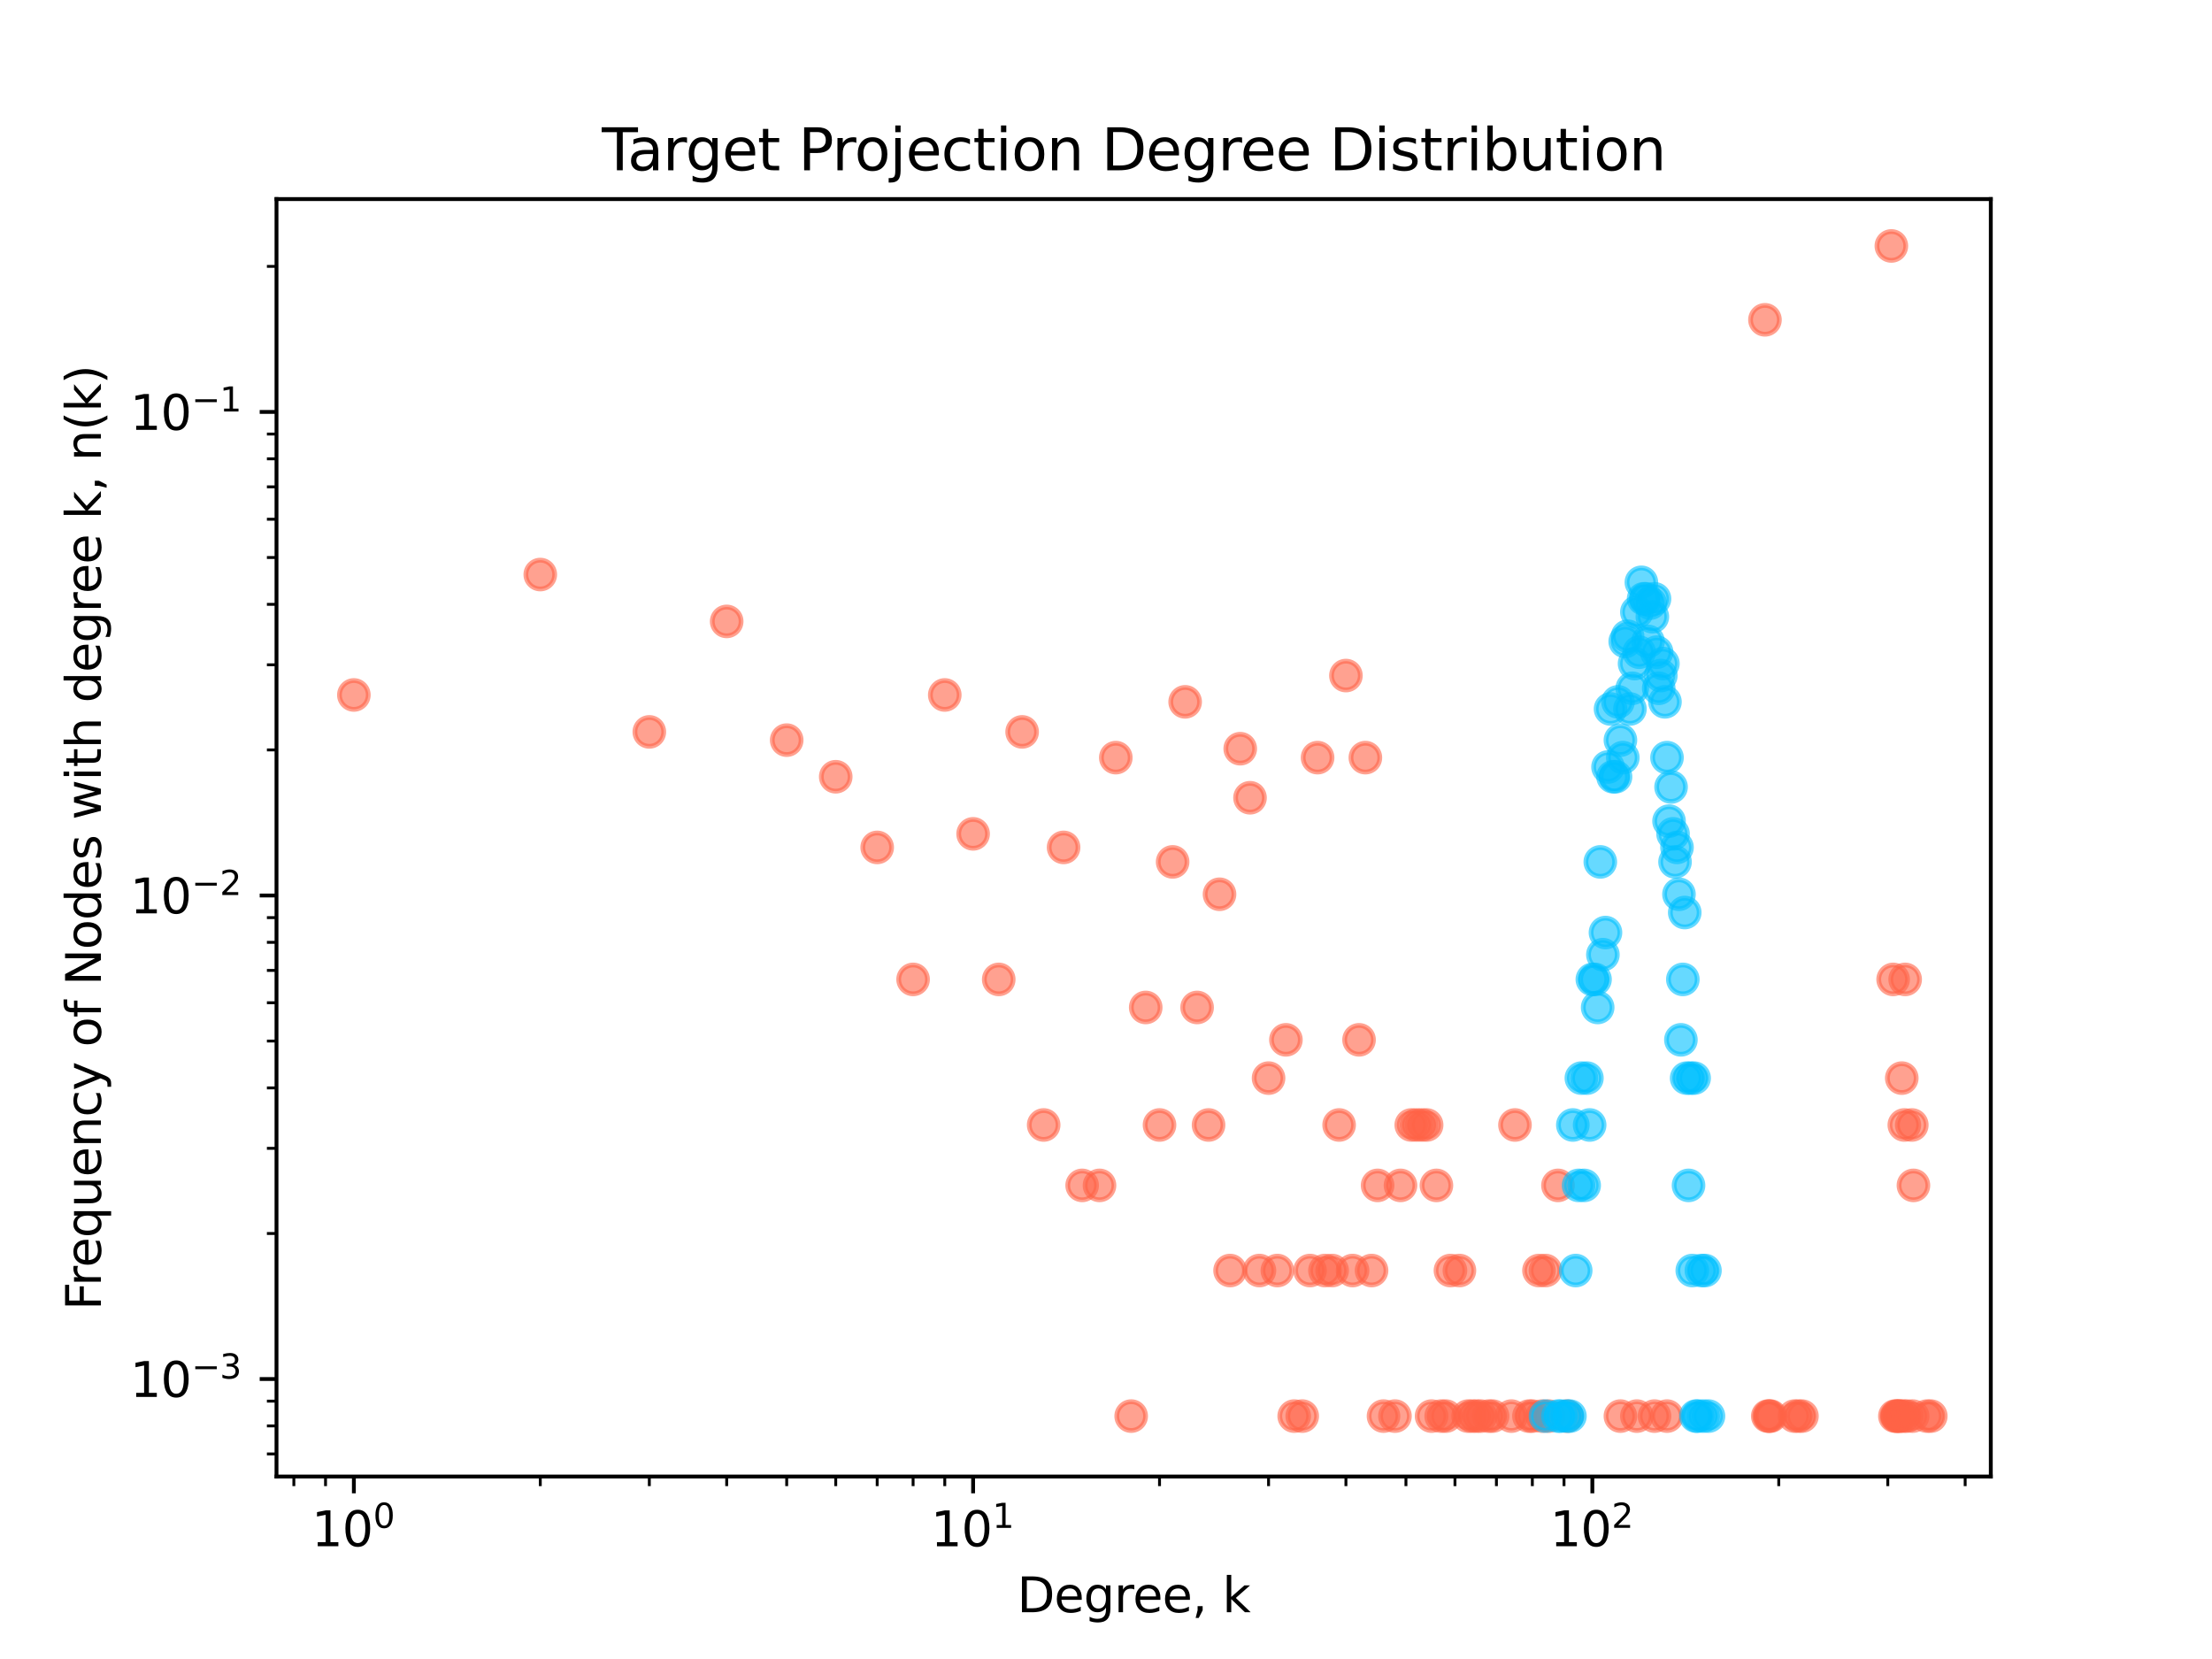 <?xml version="1.0" encoding="utf-8" standalone="no"?>
<!DOCTYPE svg PUBLIC "-//W3C//DTD SVG 1.1//EN"
  "http://www.w3.org/Graphics/SVG/1.1/DTD/svg11.dtd">
<svg height="345.6pt" version="1.1" viewBox="0 0 460.8 345.6" width="460.8pt" xmlns="http://www.w3.org/2000/svg" xmlns:xlink="http://www.w3.org/1999/xlink">
 <defs>
  <style type="text/css">*{stroke-linecap:butt;stroke-linejoin:round;}</style>
 </defs>
 <g id="figure_1">
  <g id="patch_1">
   <path d="M 0 345.6 
L 460.8 345.6 
L 460.8 0 
L 0 0 
z
" style="fill:#ffffff;"/>
  </g>
  <g id="axes_1">
   <g id="patch_2">
    <path d="M 57.6 307.584 
L 414.72 307.584 
L 414.72 41.472 
L 57.6 41.472 
z
" style="fill:#ffffff;"/>
   </g>
   <g id="PathCollection_1">
    <defs>
     <path d="M 0 3 
C 0.796 3 1.559 2.684 2.121 2.121 
C 2.684 1.559 3 0.796 3 0 
C 3 -0.796 2.684 -1.559 2.121 -2.121 
C 1.559 -2.684 0.796 -3 0 -3 
C -0.796 -3 -1.559 -2.684 -2.121 -2.121 
C -2.684 -1.559 -3 -0.796 -3 0 
C -3 0.796 -2.684 1.559 -2.121 2.121 
C -1.559 2.684 -0.796 3 0 3 
z
" id="m42fb5fbaca" style="stroke:#ff6347;stroke-opacity:0.6;"/>
    </defs>
    <g clip-path="url(#p1d6ee84475)">
     <use style="fill:#ff6347;fill-opacity:0.6;stroke:#ff6347;stroke-opacity:0.6;" x="-1" xlink:href="#m42fb5fbaca" y="144.765"/>
     <use style="fill:#ff6347;fill-opacity:0.6;stroke:#ff6347;stroke-opacity:0.6;" x="73.717" xlink:href="#m42fb5fbaca" y="144.772"/>
     <use style="fill:#ff6347;fill-opacity:0.6;stroke:#ff6347;stroke-opacity:0.6;" x="112.55" xlink:href="#m42fb5fbaca" y="119.69"/>
     <use style="fill:#ff6347;fill-opacity:0.6;stroke:#ff6347;stroke-opacity:0.6;" x="135.265" xlink:href="#m42fb5fbaca" y="152.467"/>
     <use style="fill:#ff6347;fill-opacity:0.6;stroke:#ff6347;stroke-opacity:0.6;" x="151.382" xlink:href="#m42fb5fbaca" y="129.452"/>
     <use style="fill:#ff6347;fill-opacity:0.6;stroke:#ff6347;stroke-opacity:0.6;" x="163.883" xlink:href="#m42fb5fbaca" y="154.183"/>
     <use style="fill:#ff6347;fill-opacity:0.6;stroke:#ff6347;stroke-opacity:0.6;" x="174.098" xlink:href="#m42fb5fbaca" y="161.81"/>
     <use style="fill:#ff6347;fill-opacity:0.6;stroke:#ff6347;stroke-opacity:0.6;" x="182.734" xlink:href="#m42fb5fbaca" y="176.53"/>
     <use style="fill:#ff6347;fill-opacity:0.6;stroke:#ff6347;stroke-opacity:0.6;" x="190.215" xlink:href="#m42fb5fbaca" y="204.029"/>
     <use style="fill:#ff6347;fill-opacity:0.6;stroke:#ff6347;stroke-opacity:0.6;" x="196.813" xlink:href="#m42fb5fbaca" y="144.772"/>
     <use style="fill:#ff6347;fill-opacity:0.6;stroke:#ff6347;stroke-opacity:0.6;" x="202.716" xlink:href="#m42fb5fbaca" y="173.706"/>
     <use style="fill:#ff6347;fill-opacity:0.6;stroke:#ff6347;stroke-opacity:0.6;" x="208.056" xlink:href="#m42fb5fbaca" y="204.029"/>
     <use style="fill:#ff6347;fill-opacity:0.6;stroke:#ff6347;stroke-opacity:0.6;" x="212.93" xlink:href="#m42fb5fbaca" y="152.467"/>
     <use style="fill:#ff6347;fill-opacity:0.6;stroke:#ff6347;stroke-opacity:0.6;" x="217.415" xlink:href="#m42fb5fbaca" y="234.353"/>
     <use style="fill:#ff6347;fill-opacity:0.6;stroke:#ff6347;stroke-opacity:0.6;" x="221.566" xlink:href="#m42fb5fbaca" y="176.53"/>
     <use style="fill:#ff6347;fill-opacity:0.6;stroke:#ff6347;stroke-opacity:0.6;" x="225.432" xlink:href="#m42fb5fbaca" y="246.938"/>
     <use style="fill:#ff6347;fill-opacity:0.6;stroke:#ff6347;stroke-opacity:0.6;" x="229.047" xlink:href="#m42fb5fbaca" y="246.938"/>
     <use style="fill:#ff6347;fill-opacity:0.6;stroke:#ff6347;stroke-opacity:0.6;" x="232.444" xlink:href="#m42fb5fbaca" y="157.83"/>
     <use style="fill:#ff6347;fill-opacity:0.6;stroke:#ff6347;stroke-opacity:0.6;" x="235.646" xlink:href="#m42fb5fbaca" y="294.999"/>
     <use style="fill:#ff6347;fill-opacity:0.6;stroke:#ff6347;stroke-opacity:0.6;" x="238.675" xlink:href="#m42fb5fbaca" y="209.871"/>
     <use style="fill:#ff6347;fill-opacity:0.6;stroke:#ff6347;stroke-opacity:0.6;" x="241.549" xlink:href="#m42fb5fbaca" y="234.353"/>
     <use style="fill:#ff6347;fill-opacity:0.6;stroke:#ff6347;stroke-opacity:0.6;" x="244.282" xlink:href="#m42fb5fbaca" y="179.548"/>
     <use style="fill:#ff6347;fill-opacity:0.6;stroke:#ff6347;stroke-opacity:0.6;" x="246.888" xlink:href="#m42fb5fbaca" y="146.207"/>
     <use style="fill:#ff6347;fill-opacity:0.6;stroke:#ff6347;stroke-opacity:0.6;" x="249.379" xlink:href="#m42fb5fbaca" y="209.871"/>
     <use style="fill:#ff6347;fill-opacity:0.6;stroke:#ff6347;stroke-opacity:0.6;" x="251.763" xlink:href="#m42fb5fbaca" y="234.353"/>
     <use style="fill:#ff6347;fill-opacity:0.6;stroke:#ff6347;stroke-opacity:0.6;" x="254.05" xlink:href="#m42fb5fbaca" y="186.292"/>
     <use style="fill:#ff6347;fill-opacity:0.6;stroke:#ff6347;stroke-opacity:0.6;" x="256.247" xlink:href="#m42fb5fbaca" y="264.676"/>
     <use style="fill:#ff6347;fill-opacity:0.6;stroke:#ff6347;stroke-opacity:0.6;" x="258.362" xlink:href="#m42fb5fbaca" y="155.969"/>
     <use style="fill:#ff6347;fill-opacity:0.6;stroke:#ff6347;stroke-opacity:0.6;" x="260.399" xlink:href="#m42fb5fbaca" y="166.188"/>
     <use style="fill:#ff6347;fill-opacity:0.6;stroke:#ff6347;stroke-opacity:0.6;" x="262.365" xlink:href="#m42fb5fbaca" y="264.676"/>
     <use style="fill:#ff6347;fill-opacity:0.6;stroke:#ff6347;stroke-opacity:0.6;" x="264.264" xlink:href="#m42fb5fbaca" y="224.591"/>
     <use style="fill:#ff6347;fill-opacity:0.6;stroke:#ff6347;stroke-opacity:0.6;" x="266.101" xlink:href="#m42fb5fbaca" y="264.676"/>
     <use style="fill:#ff6347;fill-opacity:0.6;stroke:#ff6347;stroke-opacity:0.6;" x="267.88" xlink:href="#m42fb5fbaca" y="216.615"/>
     <use style="fill:#ff6347;fill-opacity:0.6;stroke:#ff6347;stroke-opacity:0.6;" x="269.604" xlink:href="#m42fb5fbaca" y="294.999"/>
     <use style="fill:#ff6347;fill-opacity:0.6;stroke:#ff6347;stroke-opacity:0.6;" x="271.276" xlink:href="#m42fb5fbaca" y="294.999"/>
     <use style="fill:#ff6347;fill-opacity:0.6;stroke:#ff6347;stroke-opacity:0.6;" x="272.9" xlink:href="#m42fb5fbaca" y="264.676"/>
     <use style="fill:#ff6347;fill-opacity:0.6;stroke:#ff6347;stroke-opacity:0.6;" x="274.479" xlink:href="#m42fb5fbaca" y="157.83"/>
     <use style="fill:#ff6347;fill-opacity:0.6;stroke:#ff6347;stroke-opacity:0.6;" x="276.014" xlink:href="#m42fb5fbaca" y="264.676"/>
     <use style="fill:#ff6347;fill-opacity:0.6;stroke:#ff6347;stroke-opacity:0.6;" x="277.508" xlink:href="#m42fb5fbaca" y="264.676"/>
     <use style="fill:#ff6347;fill-opacity:0.6;stroke:#ff6347;stroke-opacity:0.6;" x="278.963" xlink:href="#m42fb5fbaca" y="234.353"/>
     <use style="fill:#ff6347;fill-opacity:0.6;stroke:#ff6347;stroke-opacity:0.6;" x="280.381" xlink:href="#m42fb5fbaca" y="140.731"/>
     <use style="fill:#ff6347;fill-opacity:0.6;stroke:#ff6347;stroke-opacity:0.6;" x="281.765" xlink:href="#m42fb5fbaca" y="264.676"/>
     <use style="fill:#ff6347;fill-opacity:0.6;stroke:#ff6347;stroke-opacity:0.6;" x="283.115" xlink:href="#m42fb5fbaca" y="216.615"/>
     <use style="fill:#ff6347;fill-opacity:0.6;stroke:#ff6347;stroke-opacity:0.6;" x="284.433" xlink:href="#m42fb5fbaca" y="157.83"/>
     <use style="fill:#ff6347;fill-opacity:0.6;stroke:#ff6347;stroke-opacity:0.6;" x="285.721" xlink:href="#m42fb5fbaca" y="264.676"/>
     <use style="fill:#ff6347;fill-opacity:0.6;stroke:#ff6347;stroke-opacity:0.6;" x="286.98" xlink:href="#m42fb5fbaca" y="246.938"/>
     <use style="fill:#ff6347;fill-opacity:0.6;stroke:#ff6347;stroke-opacity:0.6;" x="288.211" xlink:href="#m42fb5fbaca" y="294.999"/>
     <use style="fill:#ff6347;fill-opacity:0.6;stroke:#ff6347;stroke-opacity:0.6;" x="290.596" xlink:href="#m42fb5fbaca" y="294.999"/>
     <use style="fill:#ff6347;fill-opacity:0.6;stroke:#ff6347;stroke-opacity:0.6;" x="291.751" xlink:href="#m42fb5fbaca" y="246.938"/>
     <use style="fill:#ff6347;fill-opacity:0.6;stroke:#ff6347;stroke-opacity:0.6;" x="293.992" xlink:href="#m42fb5fbaca" y="234.353"/>
     <use style="fill:#ff6347;fill-opacity:0.6;stroke:#ff6347;stroke-opacity:0.6;" x="295.08" xlink:href="#m42fb5fbaca" y="234.353"/>
     <use style="fill:#ff6347;fill-opacity:0.6;stroke:#ff6347;stroke-opacity:0.6;" x="296.147" xlink:href="#m42fb5fbaca" y="234.353"/>
     <use style="fill:#ff6347;fill-opacity:0.6;stroke:#ff6347;stroke-opacity:0.6;" x="297.194" xlink:href="#m42fb5fbaca" y="234.353"/>
     <use style="fill:#ff6347;fill-opacity:0.6;stroke:#ff6347;stroke-opacity:0.6;" x="298.222" xlink:href="#m42fb5fbaca" y="294.999"/>
     <use style="fill:#ff6347;fill-opacity:0.6;stroke:#ff6347;stroke-opacity:0.6;" x="299.232" xlink:href="#m42fb5fbaca" y="246.938"/>
     <use style="fill:#ff6347;fill-opacity:0.6;stroke:#ff6347;stroke-opacity:0.6;" x="300.223" xlink:href="#m42fb5fbaca" y="294.999"/>
     <use style="fill:#ff6347;fill-opacity:0.6;stroke:#ff6347;stroke-opacity:0.6;" x="301.198" xlink:href="#m42fb5fbaca" y="294.999"/>
     <use style="fill:#ff6347;fill-opacity:0.6;stroke:#ff6347;stroke-opacity:0.6;" x="302.155" xlink:href="#m42fb5fbaca" y="264.676"/>
     <use style="fill:#ff6347;fill-opacity:0.6;stroke:#ff6347;stroke-opacity:0.6;" x="304.023" xlink:href="#m42fb5fbaca" y="264.676"/>
     <use style="fill:#ff6347;fill-opacity:0.6;stroke:#ff6347;stroke-opacity:0.6;" x="305.83" xlink:href="#m42fb5fbaca" y="294.999"/>
     <use style="fill:#ff6347;fill-opacity:0.6;stroke:#ff6347;stroke-opacity:0.6;" x="306.713" xlink:href="#m42fb5fbaca" y="294.999"/>
     <use style="fill:#ff6347;fill-opacity:0.6;stroke:#ff6347;stroke-opacity:0.6;" x="307.581" xlink:href="#m42fb5fbaca" y="294.999"/>
     <use style="fill:#ff6347;fill-opacity:0.6;stroke:#ff6347;stroke-opacity:0.6;" x="308.437" xlink:href="#m42fb5fbaca" y="294.999"/>
     <use style="fill:#ff6347;fill-opacity:0.6;stroke:#ff6347;stroke-opacity:0.6;" x="310.109" xlink:href="#m42fb5fbaca" y="294.999"/>
     <use style="fill:#ff6347;fill-opacity:0.6;stroke:#ff6347;stroke-opacity:0.6;" x="310.927" xlink:href="#m42fb5fbaca" y="294.999"/>
     <use style="fill:#ff6347;fill-opacity:0.6;stroke:#ff6347;stroke-opacity:0.6;" x="314.846" xlink:href="#m42fb5fbaca" y="294.999"/>
     <use style="fill:#ff6347;fill-opacity:0.6;stroke:#ff6347;stroke-opacity:0.6;" x="315.598" xlink:href="#m42fb5fbaca" y="234.353"/>
     <use style="fill:#ff6347;fill-opacity:0.6;stroke:#ff6347;stroke-opacity:0.6;" x="318.509" xlink:href="#m42fb5fbaca" y="294.999"/>
     <use style="fill:#ff6347;fill-opacity:0.6;stroke:#ff6347;stroke-opacity:0.6;" x="319.214" xlink:href="#m42fb5fbaca" y="294.999"/>
     <use style="fill:#ff6347;fill-opacity:0.6;stroke:#ff6347;stroke-opacity:0.6;" x="320.597" xlink:href="#m42fb5fbaca" y="264.676"/>
     <use style="fill:#ff6347;fill-opacity:0.6;stroke:#ff6347;stroke-opacity:0.6;" x="321.276" xlink:href="#m42fb5fbaca" y="294.999"/>
     <use style="fill:#ff6347;fill-opacity:0.6;stroke:#ff6347;stroke-opacity:0.6;" x="321.947" xlink:href="#m42fb5fbaca" y="264.676"/>
     <use style="fill:#ff6347;fill-opacity:0.6;stroke:#ff6347;stroke-opacity:0.6;" x="322.61" xlink:href="#m42fb5fbaca" y="294.999"/>
     <use style="fill:#ff6347;fill-opacity:0.6;stroke:#ff6347;stroke-opacity:0.6;" x="324.553" xlink:href="#m42fb5fbaca" y="246.938"/>
     <use style="fill:#ff6347;fill-opacity:0.6;stroke:#ff6347;stroke-opacity:0.6;" x="326.432" xlink:href="#m42fb5fbaca" y="294.999"/>
     <use style="fill:#ff6347;fill-opacity:0.6;stroke:#ff6347;stroke-opacity:0.6;" x="337.562" xlink:href="#m42fb5fbaca" y="294.999"/>
     <use style="fill:#ff6347;fill-opacity:0.6;stroke:#ff6347;stroke-opacity:0.6;" x="340.988" xlink:href="#m42fb5fbaca" y="294.999"/>
     <use style="fill:#ff6347;fill-opacity:0.6;stroke:#ff6347;stroke-opacity:0.6;" x="344.663" xlink:href="#m42fb5fbaca" y="294.999"/>
     <use style="fill:#ff6347;fill-opacity:0.6;stroke:#ff6347;stroke-opacity:0.6;" x="347.269" xlink:href="#m42fb5fbaca" y="294.999"/>
     <use style="fill:#ff6347;fill-opacity:0.6;stroke:#ff6347;stroke-opacity:0.6;" x="367.674" xlink:href="#m42fb5fbaca" y="66.624"/>
     <use style="fill:#ff6347;fill-opacity:0.6;stroke:#ff6347;stroke-opacity:0.6;" x="368.261" xlink:href="#m42fb5fbaca" y="294.999"/>
     <use style="fill:#ff6347;fill-opacity:0.6;stroke:#ff6347;stroke-opacity:0.6;" x="368.552" xlink:href="#m42fb5fbaca" y="294.999"/>
     <use style="fill:#ff6347;fill-opacity:0.6;stroke:#ff6347;stroke-opacity:0.6;" x="368.841" xlink:href="#m42fb5fbaca" y="294.999"/>
     <use style="fill:#ff6347;fill-opacity:0.6;stroke:#ff6347;stroke-opacity:0.6;" x="373.812" xlink:href="#m42fb5fbaca" y="294.999"/>
     <use style="fill:#ff6347;fill-opacity:0.6;stroke:#ff6347;stroke-opacity:0.6;" x="374.599" xlink:href="#m42fb5fbaca" y="294.999"/>
     <use style="fill:#ff6347;fill-opacity:0.6;stroke:#ff6347;stroke-opacity:0.6;" x="375.376" xlink:href="#m42fb5fbaca" y="294.999"/>
     <use style="fill:#ff6347;fill-opacity:0.6;stroke:#ff6347;stroke-opacity:0.6;" x="394.005" xlink:href="#m42fb5fbaca" y="51.234"/>
     <use style="fill:#ff6347;fill-opacity:0.6;stroke:#ff6347;stroke-opacity:0.6;" x="394.373" xlink:href="#m42fb5fbaca" y="204.029"/>
     <use style="fill:#ff6347;fill-opacity:0.6;stroke:#ff6347;stroke-opacity:0.6;" x="394.738" xlink:href="#m42fb5fbaca" y="294.999"/>
     <use style="fill:#ff6347;fill-opacity:0.6;stroke:#ff6347;stroke-opacity:0.6;" x="395.1" xlink:href="#m42fb5fbaca" y="294.999"/>
     <use style="fill:#ff6347;fill-opacity:0.6;stroke:#ff6347;stroke-opacity:0.6;" x="395.281" xlink:href="#m42fb5fbaca" y="294.999"/>
     <use style="fill:#ff6347;fill-opacity:0.6;stroke:#ff6347;stroke-opacity:0.6;" x="395.64" xlink:href="#m42fb5fbaca" y="294.999"/>
     <use style="fill:#ff6347;fill-opacity:0.6;stroke:#ff6347;stroke-opacity:0.6;" x="395.819" xlink:href="#m42fb5fbaca" y="294.999"/>
     <use style="fill:#ff6347;fill-opacity:0.6;stroke:#ff6347;stroke-opacity:0.6;" x="396.174" xlink:href="#m42fb5fbaca" y="224.591"/>
     <use style="fill:#ff6347;fill-opacity:0.6;stroke:#ff6347;stroke-opacity:0.6;" x="396.528" xlink:href="#m42fb5fbaca" y="294.999"/>
     <use style="fill:#ff6347;fill-opacity:0.6;stroke:#ff6347;stroke-opacity:0.6;" x="396.704" xlink:href="#m42fb5fbaca" y="234.353"/>
     <use style="fill:#ff6347;fill-opacity:0.6;stroke:#ff6347;stroke-opacity:0.6;" x="396.879" xlink:href="#m42fb5fbaca" y="204.029"/>
     <use style="fill:#ff6347;fill-opacity:0.6;stroke:#ff6347;stroke-opacity:0.6;" x="397.228" xlink:href="#m42fb5fbaca" y="294.999"/>
     <use style="fill:#ff6347;fill-opacity:0.6;stroke:#ff6347;stroke-opacity:0.6;" x="398.262" xlink:href="#m42fb5fbaca" y="234.353"/>
     <use style="fill:#ff6347;fill-opacity:0.6;stroke:#ff6347;stroke-opacity:0.6;" x="398.433" xlink:href="#m42fb5fbaca" y="294.999"/>
     <use style="fill:#ff6347;fill-opacity:0.6;stroke:#ff6347;stroke-opacity:0.6;" x="398.603" xlink:href="#m42fb5fbaca" y="246.938"/>
     <use style="fill:#ff6347;fill-opacity:0.6;stroke:#ff6347;stroke-opacity:0.6;" x="401.417" xlink:href="#m42fb5fbaca" y="294.999"/>
     <use style="fill:#ff6347;fill-opacity:0.6;stroke:#ff6347;stroke-opacity:0.6;" x="402.219" xlink:href="#m42fb5fbaca" y="294.999"/>
    </g>
   </g>
   <g id="PathCollection_2">
    <defs>
     <path d="M 0 3 
C 0.796 3 1.559 2.684 2.121 2.121 
C 2.684 1.559 3 0.796 3 0 
C 3 -0.796 2.684 -1.559 2.121 -2.121 
C 1.559 -2.684 0.796 -3 0 -3 
C -0.796 -3 -1.559 -2.684 -2.121 -2.121 
C -2.684 -1.559 -3 -0.796 -3 0 
C -3 0.796 -2.684 1.559 -2.121 2.121 
C -1.559 2.684 -0.796 3 0 3 
z
" id="mc4b95a2b80" style="stroke:#00bfff;stroke-opacity:0.6;"/>
    </defs>
    <g clip-path="url(#p1d6ee84475)">
     <use style="fill:#00bfff;fill-opacity:0.6;stroke:#00bfff;stroke-opacity:0.6;" x="321.947" xlink:href="#mc4b95a2b80" y="294.999"/>
     <use style="fill:#00bfff;fill-opacity:0.6;stroke:#00bfff;stroke-opacity:0.6;" x="324.553" xlink:href="#mc4b95a2b80" y="294.999"/>
     <use style="fill:#00bfff;fill-opacity:0.6;stroke:#00bfff;stroke-opacity:0.6;" x="325.187" xlink:href="#mc4b95a2b80" y="294.999"/>
     <use style="fill:#00bfff;fill-opacity:0.6;stroke:#00bfff;stroke-opacity:0.6;" x="326.432" xlink:href="#mc4b95a2b80" y="294.999"/>
     <use style="fill:#00bfff;fill-opacity:0.6;stroke:#00bfff;stroke-opacity:0.6;" x="327.044" xlink:href="#mc4b95a2b80" y="294.999"/>
     <use style="fill:#00bfff;fill-opacity:0.6;stroke:#00bfff;stroke-opacity:0.6;" x="327.65" xlink:href="#mc4b95a2b80" y="234.353"/>
     <use style="fill:#00bfff;fill-opacity:0.6;stroke:#00bfff;stroke-opacity:0.6;" x="328.249" xlink:href="#mc4b95a2b80" y="264.676"/>
     <use style="fill:#00bfff;fill-opacity:0.6;stroke:#00bfff;stroke-opacity:0.6;" x="328.842" xlink:href="#mc4b95a2b80" y="246.938"/>
     <use style="fill:#00bfff;fill-opacity:0.6;stroke:#00bfff;stroke-opacity:0.6;" x="329.428" xlink:href="#mc4b95a2b80" y="224.591"/>
     <use style="fill:#00bfff;fill-opacity:0.6;stroke:#00bfff;stroke-opacity:0.6;" x="330.009" xlink:href="#mc4b95a2b80" y="246.938"/>
     <use style="fill:#00bfff;fill-opacity:0.6;stroke:#00bfff;stroke-opacity:0.6;" x="330.583" xlink:href="#mc4b95a2b80" y="224.591"/>
     <use style="fill:#00bfff;fill-opacity:0.6;stroke:#00bfff;stroke-opacity:0.6;" x="331.152" xlink:href="#mc4b95a2b80" y="234.353"/>
     <use style="fill:#00bfff;fill-opacity:0.6;stroke:#00bfff;stroke-opacity:0.6;" x="331.715" xlink:href="#mc4b95a2b80" y="204.029"/>
     <use style="fill:#00bfff;fill-opacity:0.6;stroke:#00bfff;stroke-opacity:0.6;" x="332.273" xlink:href="#mc4b95a2b80" y="204.029"/>
     <use style="fill:#00bfff;fill-opacity:0.6;stroke:#00bfff;stroke-opacity:0.6;" x="332.825" xlink:href="#mc4b95a2b80" y="209.871"/>
     <use style="fill:#00bfff;fill-opacity:0.6;stroke:#00bfff;stroke-opacity:0.6;" x="333.371" xlink:href="#mc4b95a2b80" y="179.548"/>
     <use style="fill:#00bfff;fill-opacity:0.6;stroke:#00bfff;stroke-opacity:0.6;" x="333.912" xlink:href="#mc4b95a2b80" y="198.877"/>
     <use style="fill:#00bfff;fill-opacity:0.6;stroke:#00bfff;stroke-opacity:0.6;" x="334.449" xlink:href="#mc4b95a2b80" y="194.268"/>
     <use style="fill:#00bfff;fill-opacity:0.6;stroke:#00bfff;stroke-opacity:0.6;" x="334.98" xlink:href="#mc4b95a2b80" y="159.775"/>
     <use style="fill:#00bfff;fill-opacity:0.6;stroke:#00bfff;stroke-opacity:0.6;" x="335.506" xlink:href="#mc4b95a2b80" y="147.69"/>
     <use style="fill:#00bfff;fill-opacity:0.6;stroke:#00bfff;stroke-opacity:0.6;" x="336.027" xlink:href="#mc4b95a2b80" y="161.81"/>
     <use style="fill:#00bfff;fill-opacity:0.6;stroke:#00bfff;stroke-opacity:0.6;" x="336.543" xlink:href="#mc4b95a2b80" y="161.81"/>
     <use style="fill:#00bfff;fill-opacity:0.6;stroke:#00bfff;stroke-opacity:0.6;" x="337.055" xlink:href="#mc4b95a2b80" y="146.207"/>
     <use style="fill:#00bfff;fill-opacity:0.6;stroke:#00bfff;stroke-opacity:0.6;" x="337.562" xlink:href="#mc4b95a2b80" y="154.183"/>
     <use style="fill:#00bfff;fill-opacity:0.6;stroke:#00bfff;stroke-opacity:0.6;" x="338.064" xlink:href="#mc4b95a2b80" y="157.83"/>
     <use style="fill:#00bfff;fill-opacity:0.6;stroke:#00bfff;stroke-opacity:0.6;" x="338.562" xlink:href="#mc4b95a2b80" y="133.621"/>
     <use style="fill:#00bfff;fill-opacity:0.6;stroke:#00bfff;stroke-opacity:0.6;" x="339.056" xlink:href="#mc4b95a2b80" y="132.541"/>
     <use style="fill:#00bfff;fill-opacity:0.6;stroke:#00bfff;stroke-opacity:0.6;" x="339.545" xlink:href="#mc4b95a2b80" y="147.69"/>
     <use style="fill:#00bfff;fill-opacity:0.6;stroke:#00bfff;stroke-opacity:0.6;" x="340.03" xlink:href="#mc4b95a2b80" y="143.383"/>
     <use style="fill:#00bfff;fill-opacity:0.6;stroke:#00bfff;stroke-opacity:0.6;" x="340.511" xlink:href="#mc4b95a2b80" y="138.231"/>
     <use style="fill:#00bfff;fill-opacity:0.6;stroke:#00bfff;stroke-opacity:0.6;" x="340.988" xlink:href="#mc4b95a2b80" y="127.507"/>
     <use style="fill:#00bfff;fill-opacity:0.6;stroke:#00bfff;stroke-opacity:0.6;" x="341.461" xlink:href="#mc4b95a2b80" y="135.865"/>
     <use style="fill:#00bfff;fill-opacity:0.6;stroke:#00bfff;stroke-opacity:0.6;" x="341.929" xlink:href="#mc4b95a2b80" y="121.31"/>
     <use style="fill:#00bfff;fill-opacity:0.6;stroke:#00bfff;stroke-opacity:0.6;" x="342.394" xlink:href="#mc4b95a2b80" y="124.743"/>
     <use style="fill:#00bfff;fill-opacity:0.6;stroke:#00bfff;stroke-opacity:0.6;" x="342.856" xlink:href="#mc4b95a2b80" y="124.743"/>
     <use style="fill:#00bfff;fill-opacity:0.6;stroke:#00bfff;stroke-opacity:0.6;" x="343.313" xlink:href="#mc4b95a2b80" y="133.621"/>
     <use style="fill:#00bfff;fill-opacity:0.6;stroke:#00bfff;stroke-opacity:0.6;" x="343.766" xlink:href="#mc4b95a2b80" y="125.645"/>
     <use style="fill:#00bfff;fill-opacity:0.6;stroke:#00bfff;stroke-opacity:0.6;" x="344.216" xlink:href="#mc4b95a2b80" y="128.469"/>
     <use style="fill:#00bfff;fill-opacity:0.6;stroke:#00bfff;stroke-opacity:0.6;" x="344.663" xlink:href="#mc4b95a2b80" y="124.743"/>
     <use style="fill:#00bfff;fill-opacity:0.6;stroke:#00bfff;stroke-opacity:0.6;" x="345.106" xlink:href="#mc4b95a2b80" y="135.865"/>
     <use style="fill:#00bfff;fill-opacity:0.6;stroke:#00bfff;stroke-opacity:0.6;" x="345.545" xlink:href="#mc4b95a2b80" y="143.383"/>
     <use style="fill:#00bfff;fill-opacity:0.6;stroke:#00bfff;stroke-opacity:0.6;" x="345.981" xlink:href="#mc4b95a2b80" y="140.731"/>
     <use style="fill:#00bfff;fill-opacity:0.6;stroke:#00bfff;stroke-opacity:0.6;" x="346.414" xlink:href="#mc4b95a2b80" y="138.231"/>
     <use style="fill:#00bfff;fill-opacity:0.6;stroke:#00bfff;stroke-opacity:0.6;" x="346.843" xlink:href="#mc4b95a2b80" y="146.207"/>
     <use style="fill:#00bfff;fill-opacity:0.6;stroke:#00bfff;stroke-opacity:0.6;" x="347.269" xlink:href="#mc4b95a2b80" y="157.83"/>
     <use style="fill:#00bfff;fill-opacity:0.6;stroke:#00bfff;stroke-opacity:0.6;" x="347.692" xlink:href="#mc4b95a2b80" y="171.054"/>
     <use style="fill:#00bfff;fill-opacity:0.6;stroke:#00bfff;stroke-opacity:0.6;" x="348.112" xlink:href="#mc4b95a2b80" y="163.945"/>
     <use style="fill:#00bfff;fill-opacity:0.6;stroke:#00bfff;stroke-opacity:0.6;" x="348.528" xlink:href="#mc4b95a2b80" y="173.706"/>
     <use style="fill:#00bfff;fill-opacity:0.6;stroke:#00bfff;stroke-opacity:0.6;" x="348.942" xlink:href="#mc4b95a2b80" y="179.548"/>
     <use style="fill:#00bfff;fill-opacity:0.6;stroke:#00bfff;stroke-opacity:0.6;" x="349.352" xlink:href="#mc4b95a2b80" y="176.53"/>
     <use style="fill:#00bfff;fill-opacity:0.6;stroke:#00bfff;stroke-opacity:0.6;" x="349.759" xlink:href="#mc4b95a2b80" y="186.292"/>
     <use style="fill:#00bfff;fill-opacity:0.6;stroke:#00bfff;stroke-opacity:0.6;" x="350.164" xlink:href="#mc4b95a2b80" y="216.615"/>
     <use style="fill:#00bfff;fill-opacity:0.6;stroke:#00bfff;stroke-opacity:0.6;" x="350.566" xlink:href="#mc4b95a2b80" y="204.029"/>
     <use style="fill:#00bfff;fill-opacity:0.6;stroke:#00bfff;stroke-opacity:0.6;" x="350.964" xlink:href="#mc4b95a2b80" y="190.098"/>
     <use style="fill:#00bfff;fill-opacity:0.6;stroke:#00bfff;stroke-opacity:0.6;" x="351.36" xlink:href="#mc4b95a2b80" y="224.591"/>
     <use style="fill:#00bfff;fill-opacity:0.6;stroke:#00bfff;stroke-opacity:0.6;" x="351.753" xlink:href="#mc4b95a2b80" y="246.938"/>
     <use style="fill:#00bfff;fill-opacity:0.6;stroke:#00bfff;stroke-opacity:0.6;" x="352.144" xlink:href="#mc4b95a2b80" y="224.591"/>
     <use style="fill:#00bfff;fill-opacity:0.6;stroke:#00bfff;stroke-opacity:0.6;" x="352.532" xlink:href="#mc4b95a2b80" y="264.676"/>
     <use style="fill:#00bfff;fill-opacity:0.6;stroke:#00bfff;stroke-opacity:0.6;" x="352.917" xlink:href="#mc4b95a2b80" y="224.591"/>
     <use style="fill:#00bfff;fill-opacity:0.6;stroke:#00bfff;stroke-opacity:0.6;" x="353.299" xlink:href="#mc4b95a2b80" y="294.999"/>
     <use style="fill:#00bfff;fill-opacity:0.6;stroke:#00bfff;stroke-opacity:0.6;" x="353.679" xlink:href="#mc4b95a2b80" y="294.999"/>
     <use style="fill:#00bfff;fill-opacity:0.6;stroke:#00bfff;stroke-opacity:0.6;" x="354.431" xlink:href="#mc4b95a2b80" y="264.676"/>
     <use style="fill:#00bfff;fill-opacity:0.6;stroke:#00bfff;stroke-opacity:0.6;" x="354.803" xlink:href="#mc4b95a2b80" y="294.999"/>
     <use style="fill:#00bfff;fill-opacity:0.6;stroke:#00bfff;stroke-opacity:0.6;" x="355.173" xlink:href="#mc4b95a2b80" y="264.676"/>
     <use style="fill:#00bfff;fill-opacity:0.6;stroke:#00bfff;stroke-opacity:0.6;" x="355.905" xlink:href="#mc4b95a2b80" y="294.999"/>
    </g>
   </g>
   <g id="matplotlib.axis_1">
    <g id="xtick_1">
     <g id="line2d_1">
      <defs>
       <path d="M 0 0 
L 0 3.5 
" id="m4cc5dc3757" style="stroke:#000000;stroke-width:0.8;"/>
      </defs>
      <g>
       <use style="stroke:#000000;stroke-width:0.8;" x="73.717" xlink:href="#m4cc5dc3757" y="307.584"/>
      </g>
     </g>
     <g id="text_1">
      <!-- $\mathdefault{10^{0}}$ -->
      <g transform="translate(64.917 322.182)scale(0.1 -0.1)">
       <defs>
        <path d="M 794 531 
L 1825 531 
L 1825 4091 
L 703 3866 
L 703 4441 
L 1819 4666 
L 2450 4666 
L 2450 531 
L 3481 531 
L 3481 0 
L 794 0 
L 794 531 
z
" id="DejaVuSans-31" transform="scale(0.016)"/>
        <path d="M 2034 4250 
Q 1547 4250 1301 3770 
Q 1056 3291 1056 2328 
Q 1056 1369 1301 889 
Q 1547 409 2034 409 
Q 2525 409 2770 889 
Q 3016 1369 3016 2328 
Q 3016 3291 2770 3770 
Q 2525 4250 2034 4250 
z
M 2034 4750 
Q 2819 4750 3233 4129 
Q 3647 3509 3647 2328 
Q 3647 1150 3233 529 
Q 2819 -91 2034 -91 
Q 1250 -91 836 529 
Q 422 1150 422 2328 
Q 422 3509 836 4129 
Q 1250 4750 2034 4750 
z
" id="DejaVuSans-30" transform="scale(0.016)"/>
       </defs>
       <use transform="translate(0 0.766)" xlink:href="#DejaVuSans-31"/>
       <use transform="translate(63.623 0.766)" xlink:href="#DejaVuSans-30"/>
       <use transform="translate(128.203 39.047)scale(0.7)" xlink:href="#DejaVuSans-30"/>
      </g>
     </g>
    </g>
    <g id="xtick_2">
     <g id="line2d_2">
      <g>
       <use style="stroke:#000000;stroke-width:0.8;" x="202.716" xlink:href="#m4cc5dc3757" y="307.584"/>
      </g>
     </g>
     <g id="text_2">
      <!-- $\mathdefault{10^{1}}$ -->
      <g transform="translate(193.916 322.182)scale(0.1 -0.1)">
       <use transform="translate(0 0.684)" xlink:href="#DejaVuSans-31"/>
       <use transform="translate(63.623 0.684)" xlink:href="#DejaVuSans-30"/>
       <use transform="translate(128.203 38.966)scale(0.7)" xlink:href="#DejaVuSans-31"/>
      </g>
     </g>
    </g>
    <g id="xtick_3">
     <g id="line2d_3">
      <g>
       <use style="stroke:#000000;stroke-width:0.8;" x="331.715" xlink:href="#m4cc5dc3757" y="307.584"/>
      </g>
     </g>
     <g id="text_3">
      <!-- $\mathdefault{10^{2}}$ -->
      <g transform="translate(322.915 322.182)scale(0.1 -0.1)">
       <defs>
        <path d="M 1228 531 
L 3431 531 
L 3431 0 
L 469 0 
L 469 531 
Q 828 903 1448 1529 
Q 2069 2156 2228 2338 
Q 2531 2678 2651 2914 
Q 2772 3150 2772 3378 
Q 2772 3750 2511 3984 
Q 2250 4219 1831 4219 
Q 1534 4219 1204 4116 
Q 875 4013 500 3803 
L 500 4441 
Q 881 4594 1212 4672 
Q 1544 4750 1819 4750 
Q 2544 4750 2975 4387 
Q 3406 4025 3406 3419 
Q 3406 3131 3298 2873 
Q 3191 2616 2906 2266 
Q 2828 2175 2409 1742 
Q 1991 1309 1228 531 
z
" id="DejaVuSans-32" transform="scale(0.016)"/>
       </defs>
       <use transform="translate(0 0.766)" xlink:href="#DejaVuSans-31"/>
       <use transform="translate(63.623 0.766)" xlink:href="#DejaVuSans-30"/>
       <use transform="translate(128.203 39.047)scale(0.7)" xlink:href="#DejaVuSans-32"/>
      </g>
     </g>
    </g>
    <g id="xtick_4">
     <g id="line2d_4">
      <defs>
       <path d="M 0 0 
L 0 2 
" id="m2390286245" style="stroke:#000000;stroke-width:0.6;"/>
      </defs>
      <g>
       <use style="stroke:#000000;stroke-width:0.6;" x="61.216" xlink:href="#m2390286245" y="307.584"/>
      </g>
     </g>
    </g>
    <g id="xtick_5">
     <g id="line2d_5">
      <g>
       <use style="stroke:#000000;stroke-width:0.6;" x="67.814" xlink:href="#m2390286245" y="307.584"/>
      </g>
     </g>
    </g>
    <g id="xtick_6">
     <g id="line2d_6">
      <g>
       <use style="stroke:#000000;stroke-width:0.6;" x="112.55" xlink:href="#m2390286245" y="307.584"/>
      </g>
     </g>
    </g>
    <g id="xtick_7">
     <g id="line2d_7">
      <g>
       <use style="stroke:#000000;stroke-width:0.6;" x="135.265" xlink:href="#m2390286245" y="307.584"/>
      </g>
     </g>
    </g>
    <g id="xtick_8">
     <g id="line2d_8">
      <g>
       <use style="stroke:#000000;stroke-width:0.6;" x="151.382" xlink:href="#m2390286245" y="307.584"/>
      </g>
     </g>
    </g>
    <g id="xtick_9">
     <g id="line2d_9">
      <g>
       <use style="stroke:#000000;stroke-width:0.6;" x="163.883" xlink:href="#m2390286245" y="307.584"/>
      </g>
     </g>
    </g>
    <g id="xtick_10">
     <g id="line2d_10">
      <g>
       <use style="stroke:#000000;stroke-width:0.6;" x="174.098" xlink:href="#m2390286245" y="307.584"/>
      </g>
     </g>
    </g>
    <g id="xtick_11">
     <g id="line2d_11">
      <g>
       <use style="stroke:#000000;stroke-width:0.6;" x="182.734" xlink:href="#m2390286245" y="307.584"/>
      </g>
     </g>
    </g>
    <g id="xtick_12">
     <g id="line2d_12">
      <g>
       <use style="stroke:#000000;stroke-width:0.6;" x="190.215" xlink:href="#m2390286245" y="307.584"/>
      </g>
     </g>
    </g>
    <g id="xtick_13">
     <g id="line2d_13">
      <g>
       <use style="stroke:#000000;stroke-width:0.6;" x="196.813" xlink:href="#m2390286245" y="307.584"/>
      </g>
     </g>
    </g>
    <g id="xtick_14">
     <g id="line2d_14">
      <g>
       <use style="stroke:#000000;stroke-width:0.6;" x="241.549" xlink:href="#m2390286245" y="307.584"/>
      </g>
     </g>
    </g>
    <g id="xtick_15">
     <g id="line2d_15">
      <g>
       <use style="stroke:#000000;stroke-width:0.6;" x="264.264" xlink:href="#m2390286245" y="307.584"/>
      </g>
     </g>
    </g>
    <g id="xtick_16">
     <g id="line2d_16">
      <g>
       <use style="stroke:#000000;stroke-width:0.6;" x="280.381" xlink:href="#m2390286245" y="307.584"/>
      </g>
     </g>
    </g>
    <g id="xtick_17">
     <g id="line2d_17">
      <g>
       <use style="stroke:#000000;stroke-width:0.6;" x="292.883" xlink:href="#m2390286245" y="307.584"/>
      </g>
     </g>
    </g>
    <g id="xtick_18">
     <g id="line2d_18">
      <g>
       <use style="stroke:#000000;stroke-width:0.6;" x="303.097" xlink:href="#m2390286245" y="307.584"/>
      </g>
     </g>
    </g>
    <g id="xtick_19">
     <g id="line2d_19">
      <g>
       <use style="stroke:#000000;stroke-width:0.6;" x="311.733" xlink:href="#m2390286245" y="307.584"/>
      </g>
     </g>
    </g>
    <g id="xtick_20">
     <g id="line2d_20">
      <g>
       <use style="stroke:#000000;stroke-width:0.6;" x="319.214" xlink:href="#m2390286245" y="307.584"/>
      </g>
     </g>
    </g>
    <g id="xtick_21">
     <g id="line2d_21">
      <g>
       <use style="stroke:#000000;stroke-width:0.6;" x="325.813" xlink:href="#m2390286245" y="307.584"/>
      </g>
     </g>
    </g>
    <g id="xtick_22">
     <g id="line2d_22">
      <g>
       <use style="stroke:#000000;stroke-width:0.6;" x="370.548" xlink:href="#m2390286245" y="307.584"/>
      </g>
     </g>
    </g>
    <g id="xtick_23">
     <g id="line2d_23">
      <g>
       <use style="stroke:#000000;stroke-width:0.6;" x="393.263" xlink:href="#m2390286245" y="307.584"/>
      </g>
     </g>
    </g>
    <g id="xtick_24">
     <g id="line2d_24">
      <g>
       <use style="stroke:#000000;stroke-width:0.6;" x="409.38" xlink:href="#m2390286245" y="307.584"/>
      </g>
     </g>
    </g>
    <g id="text_4">
     <!-- Degree, k -->
     <g transform="translate(211.89 335.861)scale(0.1 -0.1)">
      <defs>
       <path d="M 1259 4147 
L 1259 519 
L 2022 519 
Q 2988 519 3436 956 
Q 3884 1394 3884 2338 
Q 3884 3275 3436 3711 
Q 2988 4147 2022 4147 
L 1259 4147 
z
M 628 4666 
L 1925 4666 
Q 3281 4666 3915 4102 
Q 4550 3538 4550 2338 
Q 4550 1131 3912 565 
Q 3275 0 1925 0 
L 628 0 
L 628 4666 
z
" id="DejaVuSans-44" transform="scale(0.016)"/>
       <path d="M 3597 1894 
L 3597 1613 
L 953 1613 
Q 991 1019 1311 708 
Q 1631 397 2203 397 
Q 2534 397 2845 478 
Q 3156 559 3463 722 
L 3463 178 
Q 3153 47 2828 -22 
Q 2503 -91 2169 -91 
Q 1331 -91 842 396 
Q 353 884 353 1716 
Q 353 2575 817 3079 
Q 1281 3584 2069 3584 
Q 2775 3584 3186 3129 
Q 3597 2675 3597 1894 
z
M 3022 2063 
Q 3016 2534 2758 2815 
Q 2500 3097 2075 3097 
Q 1594 3097 1305 2825 
Q 1016 2553 972 2059 
L 3022 2063 
z
" id="DejaVuSans-65" transform="scale(0.016)"/>
       <path d="M 2906 1791 
Q 2906 2416 2648 2759 
Q 2391 3103 1925 3103 
Q 1463 3103 1205 2759 
Q 947 2416 947 1791 
Q 947 1169 1205 825 
Q 1463 481 1925 481 
Q 2391 481 2648 825 
Q 2906 1169 2906 1791 
z
M 3481 434 
Q 3481 -459 3084 -895 
Q 2688 -1331 1869 -1331 
Q 1566 -1331 1297 -1286 
Q 1028 -1241 775 -1147 
L 775 -588 
Q 1028 -725 1275 -790 
Q 1522 -856 1778 -856 
Q 2344 -856 2625 -561 
Q 2906 -266 2906 331 
L 2906 616 
Q 2728 306 2450 153 
Q 2172 0 1784 0 
Q 1141 0 747 490 
Q 353 981 353 1791 
Q 353 2603 747 3093 
Q 1141 3584 1784 3584 
Q 2172 3584 2450 3431 
Q 2728 3278 2906 2969 
L 2906 3500 
L 3481 3500 
L 3481 434 
z
" id="DejaVuSans-67" transform="scale(0.016)"/>
       <path d="M 2631 2963 
Q 2534 3019 2420 3045 
Q 2306 3072 2169 3072 
Q 1681 3072 1420 2755 
Q 1159 2438 1159 1844 
L 1159 0 
L 581 0 
L 581 3500 
L 1159 3500 
L 1159 2956 
Q 1341 3275 1631 3429 
Q 1922 3584 2338 3584 
Q 2397 3584 2469 3576 
Q 2541 3569 2628 3553 
L 2631 2963 
z
" id="DejaVuSans-72" transform="scale(0.016)"/>
       <path d="M 750 794 
L 1409 794 
L 1409 256 
L 897 -744 
L 494 -744 
L 750 256 
L 750 794 
z
" id="DejaVuSans-2c" transform="scale(0.016)"/>
       <path id="DejaVuSans-20" transform="scale(0.016)"/>
       <path d="M 581 4863 
L 1159 4863 
L 1159 1991 
L 2875 3500 
L 3609 3500 
L 1753 1863 
L 3688 0 
L 2938 0 
L 1159 1709 
L 1159 0 
L 581 0 
L 581 4863 
z
" id="DejaVuSans-6b" transform="scale(0.016)"/>
      </defs>
      <use xlink:href="#DejaVuSans-44"/>
      <use x="77.002" xlink:href="#DejaVuSans-65"/>
      <use x="138.525" xlink:href="#DejaVuSans-67"/>
      <use x="202.002" xlink:href="#DejaVuSans-72"/>
      <use x="240.865" xlink:href="#DejaVuSans-65"/>
      <use x="302.389" xlink:href="#DejaVuSans-65"/>
      <use x="363.912" xlink:href="#DejaVuSans-2c"/>
      <use x="395.699" xlink:href="#DejaVuSans-20"/>
      <use x="427.486" xlink:href="#DejaVuSans-6b"/>
     </g>
    </g>
   </g>
   <g id="matplotlib.axis_2">
    <g id="ytick_1">
     <g id="line2d_25">
      <defs>
       <path d="M 0 0 
L -3.5 0 
" id="me1defe078a" style="stroke:#000000;stroke-width:0.8;"/>
      </defs>
      <g>
       <use style="stroke:#000000;stroke-width:0.8;" x="57.6" xlink:href="#me1defe078a" y="287.279"/>
      </g>
     </g>
     <g id="text_5">
      <!-- $\mathdefault{10^{-3}}$ -->
      <g transform="translate(27.1 291.078)scale(0.1 -0.1)">
       <defs>
        <path d="M 678 2272 
L 4684 2272 
L 4684 1741 
L 678 1741 
L 678 2272 
z
" id="DejaVuSans-2212" transform="scale(0.016)"/>
        <path d="M 2597 2516 
Q 3050 2419 3304 2112 
Q 3559 1806 3559 1356 
Q 3559 666 3084 287 
Q 2609 -91 1734 -91 
Q 1441 -91 1130 -33 
Q 819 25 488 141 
L 488 750 
Q 750 597 1062 519 
Q 1375 441 1716 441 
Q 2309 441 2620 675 
Q 2931 909 2931 1356 
Q 2931 1769 2642 2001 
Q 2353 2234 1838 2234 
L 1294 2234 
L 1294 2753 
L 1863 2753 
Q 2328 2753 2575 2939 
Q 2822 3125 2822 3475 
Q 2822 3834 2567 4026 
Q 2313 4219 1838 4219 
Q 1578 4219 1281 4162 
Q 984 4106 628 3988 
L 628 4550 
Q 988 4650 1302 4700 
Q 1616 4750 1894 4750 
Q 2613 4750 3031 4423 
Q 3450 4097 3450 3541 
Q 3450 3153 3228 2886 
Q 3006 2619 2597 2516 
z
" id="DejaVuSans-33" transform="scale(0.016)"/>
       </defs>
       <use transform="translate(0 0.766)" xlink:href="#DejaVuSans-31"/>
       <use transform="translate(63.623 0.766)" xlink:href="#DejaVuSans-30"/>
       <use transform="translate(128.203 39.047)scale(0.7)" xlink:href="#DejaVuSans-2212"/>
       <use transform="translate(186.855 39.047)scale(0.7)" xlink:href="#DejaVuSans-33"/>
      </g>
     </g>
    </g>
    <g id="ytick_2">
     <g id="line2d_26">
      <g>
       <use style="stroke:#000000;stroke-width:0.8;" x="57.6" xlink:href="#me1defe078a" y="186.548"/>
      </g>
     </g>
     <g id="text_6">
      <!-- $\mathdefault{10^{-2}}$ -->
      <g transform="translate(27.1 190.347)scale(0.1 -0.1)">
       <use transform="translate(0 0.766)" xlink:href="#DejaVuSans-31"/>
       <use transform="translate(63.623 0.766)" xlink:href="#DejaVuSans-30"/>
       <use transform="translate(128.203 39.047)scale(0.7)" xlink:href="#DejaVuSans-2212"/>
       <use transform="translate(186.855 39.047)scale(0.7)" xlink:href="#DejaVuSans-32"/>
      </g>
     </g>
    </g>
    <g id="ytick_3">
     <g id="line2d_27">
      <g>
       <use style="stroke:#000000;stroke-width:0.8;" x="57.6" xlink:href="#me1defe078a" y="85.816"/>
      </g>
     </g>
     <g id="text_7">
      <!-- $\mathdefault{10^{-1}}$ -->
      <g transform="translate(27.1 89.616)scale(0.1 -0.1)">
       <use transform="translate(0 0.684)" xlink:href="#DejaVuSans-31"/>
       <use transform="translate(63.623 0.684)" xlink:href="#DejaVuSans-30"/>
       <use transform="translate(128.203 38.966)scale(0.7)" xlink:href="#DejaVuSans-2212"/>
       <use transform="translate(186.855 38.966)scale(0.7)" xlink:href="#DejaVuSans-31"/>
      </g>
     </g>
    </g>
    <g id="ytick_4">
     <g id="line2d_28">
      <defs>
       <path d="M 0 0 
L -2 0 
" id="me375ec4cb4" style="stroke:#000000;stroke-width:0.6;"/>
      </defs>
      <g>
       <use style="stroke:#000000;stroke-width:0.6;" x="57.6" xlink:href="#me375ec4cb4" y="302.882"/>
      </g>
     </g>
    </g>
    <g id="ytick_5">
     <g id="line2d_29">
      <g>
       <use style="stroke:#000000;stroke-width:0.6;" x="57.6" xlink:href="#me375ec4cb4" y="297.041"/>
      </g>
     </g>
    </g>
    <g id="ytick_6">
     <g id="line2d_30">
      <g>
       <use style="stroke:#000000;stroke-width:0.6;" x="57.6" xlink:href="#me375ec4cb4" y="291.888"/>
      </g>
     </g>
    </g>
    <g id="ytick_7">
     <g id="line2d_31">
      <g>
       <use style="stroke:#000000;stroke-width:0.6;" x="57.6" xlink:href="#me375ec4cb4" y="256.956"/>
      </g>
     </g>
    </g>
    <g id="ytick_8">
     <g id="line2d_32">
      <g>
       <use style="stroke:#000000;stroke-width:0.6;" x="57.6" xlink:href="#me375ec4cb4" y="239.218"/>
      </g>
     </g>
    </g>
    <g id="ytick_9">
     <g id="line2d_33">
      <g>
       <use style="stroke:#000000;stroke-width:0.6;" x="57.6" xlink:href="#me375ec4cb4" y="226.633"/>
      </g>
     </g>
    </g>
    <g id="ytick_10">
     <g id="line2d_34">
      <g>
       <use style="stroke:#000000;stroke-width:0.6;" x="57.6" xlink:href="#me375ec4cb4" y="216.871"/>
      </g>
     </g>
    </g>
    <g id="ytick_11">
     <g id="line2d_35">
      <g>
       <use style="stroke:#000000;stroke-width:0.6;" x="57.6" xlink:href="#me375ec4cb4" y="208.895"/>
      </g>
     </g>
    </g>
    <g id="ytick_12">
     <g id="line2d_36">
      <g>
       <use style="stroke:#000000;stroke-width:0.6;" x="57.6" xlink:href="#me375ec4cb4" y="202.151"/>
      </g>
     </g>
    </g>
    <g id="ytick_13">
     <g id="line2d_37">
      <g>
       <use style="stroke:#000000;stroke-width:0.6;" x="57.6" xlink:href="#me375ec4cb4" y="196.309"/>
      </g>
     </g>
    </g>
    <g id="ytick_14">
     <g id="line2d_38">
      <g>
       <use style="stroke:#000000;stroke-width:0.6;" x="57.6" xlink:href="#me375ec4cb4" y="191.157"/>
      </g>
     </g>
    </g>
    <g id="ytick_15">
     <g id="line2d_39">
      <g>
       <use style="stroke:#000000;stroke-width:0.6;" x="57.6" xlink:href="#me375ec4cb4" y="156.224"/>
      </g>
     </g>
    </g>
    <g id="ytick_16">
     <g id="line2d_40">
      <g>
       <use style="stroke:#000000;stroke-width:0.6;" x="57.6" xlink:href="#me375ec4cb4" y="138.487"/>
      </g>
     </g>
    </g>
    <g id="ytick_17">
     <g id="line2d_41">
      <g>
       <use style="stroke:#000000;stroke-width:0.6;" x="57.6" xlink:href="#me375ec4cb4" y="125.901"/>
      </g>
     </g>
    </g>
    <g id="ytick_18">
     <g id="line2d_42">
      <g>
       <use style="stroke:#000000;stroke-width:0.6;" x="57.6" xlink:href="#me375ec4cb4" y="116.139"/>
      </g>
     </g>
    </g>
    <g id="ytick_19">
     <g id="line2d_43">
      <g>
       <use style="stroke:#000000;stroke-width:0.6;" x="57.6" xlink:href="#me375ec4cb4" y="108.163"/>
      </g>
     </g>
    </g>
    <g id="ytick_20">
     <g id="line2d_44">
      <g>
       <use style="stroke:#000000;stroke-width:0.6;" x="57.6" xlink:href="#me375ec4cb4" y="101.42"/>
      </g>
     </g>
    </g>
    <g id="ytick_21">
     <g id="line2d_45">
      <g>
       <use style="stroke:#000000;stroke-width:0.6;" x="57.6" xlink:href="#me375ec4cb4" y="95.578"/>
      </g>
     </g>
    </g>
    <g id="ytick_22">
     <g id="line2d_46">
      <g>
       <use style="stroke:#000000;stroke-width:0.6;" x="57.6" xlink:href="#me375ec4cb4" y="90.426"/>
      </g>
     </g>
    </g>
    <g id="ytick_23">
     <g id="line2d_47">
      <g>
       <use style="stroke:#000000;stroke-width:0.6;" x="57.6" xlink:href="#me375ec4cb4" y="55.493"/>
      </g>
     </g>
    </g>
    <g id="text_8">
     <!-- Frequency of Nodes with degree k, n(k) -->
     <g transform="translate(21.02 272.945)rotate(-90)scale(0.1 -0.1)">
      <defs>
       <path d="M 628 4666 
L 3309 4666 
L 3309 4134 
L 1259 4134 
L 1259 2759 
L 3109 2759 
L 3109 2228 
L 1259 2228 
L 1259 0 
L 628 0 
L 628 4666 
z
" id="DejaVuSans-46" transform="scale(0.016)"/>
       <path d="M 947 1747 
Q 947 1113 1208 752 
Q 1469 391 1925 391 
Q 2381 391 2643 752 
Q 2906 1113 2906 1747 
Q 2906 2381 2643 2742 
Q 2381 3103 1925 3103 
Q 1469 3103 1208 2742 
Q 947 2381 947 1747 
z
M 2906 525 
Q 2725 213 2448 61 
Q 2172 -91 1784 -91 
Q 1150 -91 751 415 
Q 353 922 353 1747 
Q 353 2572 751 3078 
Q 1150 3584 1784 3584 
Q 2172 3584 2448 3432 
Q 2725 3281 2906 2969 
L 2906 3500 
L 3481 3500 
L 3481 -1331 
L 2906 -1331 
L 2906 525 
z
" id="DejaVuSans-71" transform="scale(0.016)"/>
       <path d="M 544 1381 
L 544 3500 
L 1119 3500 
L 1119 1403 
Q 1119 906 1312 657 
Q 1506 409 1894 409 
Q 2359 409 2629 706 
Q 2900 1003 2900 1516 
L 2900 3500 
L 3475 3500 
L 3475 0 
L 2900 0 
L 2900 538 
Q 2691 219 2414 64 
Q 2138 -91 1772 -91 
Q 1169 -91 856 284 
Q 544 659 544 1381 
z
M 1991 3584 
L 1991 3584 
z
" id="DejaVuSans-75" transform="scale(0.016)"/>
       <path d="M 3513 2113 
L 3513 0 
L 2938 0 
L 2938 2094 
Q 2938 2591 2744 2837 
Q 2550 3084 2163 3084 
Q 1697 3084 1428 2787 
Q 1159 2491 1159 1978 
L 1159 0 
L 581 0 
L 581 3500 
L 1159 3500 
L 1159 2956 
Q 1366 3272 1645 3428 
Q 1925 3584 2291 3584 
Q 2894 3584 3203 3211 
Q 3513 2838 3513 2113 
z
" id="DejaVuSans-6e" transform="scale(0.016)"/>
       <path d="M 3122 3366 
L 3122 2828 
Q 2878 2963 2633 3030 
Q 2388 3097 2138 3097 
Q 1578 3097 1268 2742 
Q 959 2388 959 1747 
Q 959 1106 1268 751 
Q 1578 397 2138 397 
Q 2388 397 2633 464 
Q 2878 531 3122 666 
L 3122 134 
Q 2881 22 2623 -34 
Q 2366 -91 2075 -91 
Q 1284 -91 818 406 
Q 353 903 353 1747 
Q 353 2603 823 3093 
Q 1294 3584 2113 3584 
Q 2378 3584 2631 3529 
Q 2884 3475 3122 3366 
z
" id="DejaVuSans-63" transform="scale(0.016)"/>
       <path d="M 2059 -325 
Q 1816 -950 1584 -1140 
Q 1353 -1331 966 -1331 
L 506 -1331 
L 506 -850 
L 844 -850 
Q 1081 -850 1212 -737 
Q 1344 -625 1503 -206 
L 1606 56 
L 191 3500 
L 800 3500 
L 1894 763 
L 2988 3500 
L 3597 3500 
L 2059 -325 
z
" id="DejaVuSans-79" transform="scale(0.016)"/>
       <path d="M 1959 3097 
Q 1497 3097 1228 2736 
Q 959 2375 959 1747 
Q 959 1119 1226 758 
Q 1494 397 1959 397 
Q 2419 397 2687 759 
Q 2956 1122 2956 1747 
Q 2956 2369 2687 2733 
Q 2419 3097 1959 3097 
z
M 1959 3584 
Q 2709 3584 3137 3096 
Q 3566 2609 3566 1747 
Q 3566 888 3137 398 
Q 2709 -91 1959 -91 
Q 1206 -91 779 398 
Q 353 888 353 1747 
Q 353 2609 779 3096 
Q 1206 3584 1959 3584 
z
" id="DejaVuSans-6f" transform="scale(0.016)"/>
       <path d="M 2375 4863 
L 2375 4384 
L 1825 4384 
Q 1516 4384 1395 4259 
Q 1275 4134 1275 3809 
L 1275 3500 
L 2222 3500 
L 2222 3053 
L 1275 3053 
L 1275 0 
L 697 0 
L 697 3053 
L 147 3053 
L 147 3500 
L 697 3500 
L 697 3744 
Q 697 4328 969 4595 
Q 1241 4863 1831 4863 
L 2375 4863 
z
" id="DejaVuSans-66" transform="scale(0.016)"/>
       <path d="M 628 4666 
L 1478 4666 
L 3547 763 
L 3547 4666 
L 4159 4666 
L 4159 0 
L 3309 0 
L 1241 3903 
L 1241 0 
L 628 0 
L 628 4666 
z
" id="DejaVuSans-4e" transform="scale(0.016)"/>
       <path d="M 2906 2969 
L 2906 4863 
L 3481 4863 
L 3481 0 
L 2906 0 
L 2906 525 
Q 2725 213 2448 61 
Q 2172 -91 1784 -91 
Q 1150 -91 751 415 
Q 353 922 353 1747 
Q 353 2572 751 3078 
Q 1150 3584 1784 3584 
Q 2172 3584 2448 3432 
Q 2725 3281 2906 2969 
z
M 947 1747 
Q 947 1113 1208 752 
Q 1469 391 1925 391 
Q 2381 391 2643 752 
Q 2906 1113 2906 1747 
Q 2906 2381 2643 2742 
Q 2381 3103 1925 3103 
Q 1469 3103 1208 2742 
Q 947 2381 947 1747 
z
" id="DejaVuSans-64" transform="scale(0.016)"/>
       <path d="M 2834 3397 
L 2834 2853 
Q 2591 2978 2328 3040 
Q 2066 3103 1784 3103 
Q 1356 3103 1142 2972 
Q 928 2841 928 2578 
Q 928 2378 1081 2264 
Q 1234 2150 1697 2047 
L 1894 2003 
Q 2506 1872 2764 1633 
Q 3022 1394 3022 966 
Q 3022 478 2636 193 
Q 2250 -91 1575 -91 
Q 1294 -91 989 -36 
Q 684 19 347 128 
L 347 722 
Q 666 556 975 473 
Q 1284 391 1588 391 
Q 1994 391 2212 530 
Q 2431 669 2431 922 
Q 2431 1156 2273 1281 
Q 2116 1406 1581 1522 
L 1381 1569 
Q 847 1681 609 1914 
Q 372 2147 372 2553 
Q 372 3047 722 3315 
Q 1072 3584 1716 3584 
Q 2034 3584 2315 3537 
Q 2597 3491 2834 3397 
z
" id="DejaVuSans-73" transform="scale(0.016)"/>
       <path d="M 269 3500 
L 844 3500 
L 1563 769 
L 2278 3500 
L 2956 3500 
L 3675 769 
L 4391 3500 
L 4966 3500 
L 4050 0 
L 3372 0 
L 2619 2869 
L 1863 0 
L 1184 0 
L 269 3500 
z
" id="DejaVuSans-77" transform="scale(0.016)"/>
       <path d="M 603 3500 
L 1178 3500 
L 1178 0 
L 603 0 
L 603 3500 
z
M 603 4863 
L 1178 4863 
L 1178 4134 
L 603 4134 
L 603 4863 
z
" id="DejaVuSans-69" transform="scale(0.016)"/>
       <path d="M 1172 4494 
L 1172 3500 
L 2356 3500 
L 2356 3053 
L 1172 3053 
L 1172 1153 
Q 1172 725 1289 603 
Q 1406 481 1766 481 
L 2356 481 
L 2356 0 
L 1766 0 
Q 1100 0 847 248 
Q 594 497 594 1153 
L 594 3053 
L 172 3053 
L 172 3500 
L 594 3500 
L 594 4494 
L 1172 4494 
z
" id="DejaVuSans-74" transform="scale(0.016)"/>
       <path d="M 3513 2113 
L 3513 0 
L 2938 0 
L 2938 2094 
Q 2938 2591 2744 2837 
Q 2550 3084 2163 3084 
Q 1697 3084 1428 2787 
Q 1159 2491 1159 1978 
L 1159 0 
L 581 0 
L 581 4863 
L 1159 4863 
L 1159 2956 
Q 1366 3272 1645 3428 
Q 1925 3584 2291 3584 
Q 2894 3584 3203 3211 
Q 3513 2838 3513 2113 
z
" id="DejaVuSans-68" transform="scale(0.016)"/>
       <path d="M 1984 4856 
Q 1566 4138 1362 3434 
Q 1159 2731 1159 2009 
Q 1159 1288 1364 580 
Q 1569 -128 1984 -844 
L 1484 -844 
Q 1016 -109 783 600 
Q 550 1309 550 2009 
Q 550 2706 781 3412 
Q 1013 4119 1484 4856 
L 1984 4856 
z
" id="DejaVuSans-28" transform="scale(0.016)"/>
       <path d="M 513 4856 
L 1013 4856 
Q 1481 4119 1714 3412 
Q 1947 2706 1947 2009 
Q 1947 1309 1714 600 
Q 1481 -109 1013 -844 
L 513 -844 
Q 928 -128 1133 580 
Q 1338 1288 1338 2009 
Q 1338 2731 1133 3434 
Q 928 4138 513 4856 
z
" id="DejaVuSans-29" transform="scale(0.016)"/>
      </defs>
      <use xlink:href="#DejaVuSans-46"/>
      <use x="50.27" xlink:href="#DejaVuSans-72"/>
      <use x="89.133" xlink:href="#DejaVuSans-65"/>
      <use x="150.656" xlink:href="#DejaVuSans-71"/>
      <use x="214.133" xlink:href="#DejaVuSans-75"/>
      <use x="277.512" xlink:href="#DejaVuSans-65"/>
      <use x="339.035" xlink:href="#DejaVuSans-6e"/>
      <use x="402.414" xlink:href="#DejaVuSans-63"/>
      <use x="457.395" xlink:href="#DejaVuSans-79"/>
      <use x="516.574" xlink:href="#DejaVuSans-20"/>
      <use x="548.361" xlink:href="#DejaVuSans-6f"/>
      <use x="609.543" xlink:href="#DejaVuSans-66"/>
      <use x="644.748" xlink:href="#DejaVuSans-20"/>
      <use x="676.535" xlink:href="#DejaVuSans-4e"/>
      <use x="751.34" xlink:href="#DejaVuSans-6f"/>
      <use x="812.521" xlink:href="#DejaVuSans-64"/>
      <use x="875.998" xlink:href="#DejaVuSans-65"/>
      <use x="937.521" xlink:href="#DejaVuSans-73"/>
      <use x="989.621" xlink:href="#DejaVuSans-20"/>
      <use x="1021.408" xlink:href="#DejaVuSans-77"/>
      <use x="1103.195" xlink:href="#DejaVuSans-69"/>
      <use x="1130.979" xlink:href="#DejaVuSans-74"/>
      <use x="1170.188" xlink:href="#DejaVuSans-68"/>
      <use x="1233.566" xlink:href="#DejaVuSans-20"/>
      <use x="1265.354" xlink:href="#DejaVuSans-64"/>
      <use x="1328.83" xlink:href="#DejaVuSans-65"/>
      <use x="1390.354" xlink:href="#DejaVuSans-67"/>
      <use x="1453.83" xlink:href="#DejaVuSans-72"/>
      <use x="1492.693" xlink:href="#DejaVuSans-65"/>
      <use x="1554.217" xlink:href="#DejaVuSans-65"/>
      <use x="1615.74" xlink:href="#DejaVuSans-20"/>
      <use x="1647.527" xlink:href="#DejaVuSans-6b"/>
      <use x="1705.438" xlink:href="#DejaVuSans-2c"/>
      <use x="1737.225" xlink:href="#DejaVuSans-20"/>
      <use x="1769.012" xlink:href="#DejaVuSans-6e"/>
      <use x="1832.391" xlink:href="#DejaVuSans-28"/>
      <use x="1871.404" xlink:href="#DejaVuSans-6b"/>
      <use x="1929.314" xlink:href="#DejaVuSans-29"/>
     </g>
    </g>
   </g>
   <g id="patch_3">
    <path d="M 57.6 307.584 
L 57.6 41.472 
" style="fill:none;stroke:#000000;stroke-linecap:square;stroke-linejoin:miter;stroke-width:0.8;"/>
   </g>
   <g id="patch_4">
    <path d="M 414.72 307.584 
L 414.72 41.472 
" style="fill:none;stroke:#000000;stroke-linecap:square;stroke-linejoin:miter;stroke-width:0.8;"/>
   </g>
   <g id="patch_5">
    <path d="M 57.6 307.584 
L 414.72 307.584 
" style="fill:none;stroke:#000000;stroke-linecap:square;stroke-linejoin:miter;stroke-width:0.8;"/>
   </g>
   <g id="patch_6">
    <path d="M 57.6 41.472 
L 414.72 41.472 
" style="fill:none;stroke:#000000;stroke-linecap:square;stroke-linejoin:miter;stroke-width:0.8;"/>
   </g>
   <g id="text_9">
    <!-- Target Projection Degree Distribution -->
    <g transform="translate(125.368 35.472)scale(0.12 -0.12)">
     <defs>
      <path d="M -19 4666 
L 3928 4666 
L 3928 4134 
L 2272 4134 
L 2272 0 
L 1638 0 
L 1638 4134 
L -19 4134 
L -19 4666 
z
" id="DejaVuSans-54" transform="scale(0.016)"/>
      <path d="M 2194 1759 
Q 1497 1759 1228 1600 
Q 959 1441 959 1056 
Q 959 750 1161 570 
Q 1363 391 1709 391 
Q 2188 391 2477 730 
Q 2766 1069 2766 1631 
L 2766 1759 
L 2194 1759 
z
M 3341 1997 
L 3341 0 
L 2766 0 
L 2766 531 
Q 2569 213 2275 61 
Q 1981 -91 1556 -91 
Q 1019 -91 701 211 
Q 384 513 384 1019 
Q 384 1609 779 1909 
Q 1175 2209 1959 2209 
L 2766 2209 
L 2766 2266 
Q 2766 2663 2505 2880 
Q 2244 3097 1772 3097 
Q 1472 3097 1187 3025 
Q 903 2953 641 2809 
L 641 3341 
Q 956 3463 1253 3523 
Q 1550 3584 1831 3584 
Q 2591 3584 2966 3190 
Q 3341 2797 3341 1997 
z
" id="DejaVuSans-61" transform="scale(0.016)"/>
      <path d="M 1259 4147 
L 1259 2394 
L 2053 2394 
Q 2494 2394 2734 2622 
Q 2975 2850 2975 3272 
Q 2975 3691 2734 3919 
Q 2494 4147 2053 4147 
L 1259 4147 
z
M 628 4666 
L 2053 4666 
Q 2838 4666 3239 4311 
Q 3641 3956 3641 3272 
Q 3641 2581 3239 2228 
Q 2838 1875 2053 1875 
L 1259 1875 
L 1259 0 
L 628 0 
L 628 4666 
z
" id="DejaVuSans-50" transform="scale(0.016)"/>
      <path d="M 603 3500 
L 1178 3500 
L 1178 -63 
Q 1178 -731 923 -1031 
Q 669 -1331 103 -1331 
L -116 -1331 
L -116 -844 
L 38 -844 
Q 366 -844 484 -692 
Q 603 -541 603 -63 
L 603 3500 
z
M 603 4863 
L 1178 4863 
L 1178 4134 
L 603 4134 
L 603 4863 
z
" id="DejaVuSans-6a" transform="scale(0.016)"/>
      <path d="M 3116 1747 
Q 3116 2381 2855 2742 
Q 2594 3103 2138 3103 
Q 1681 3103 1420 2742 
Q 1159 2381 1159 1747 
Q 1159 1113 1420 752 
Q 1681 391 2138 391 
Q 2594 391 2855 752 
Q 3116 1113 3116 1747 
z
M 1159 2969 
Q 1341 3281 1617 3432 
Q 1894 3584 2278 3584 
Q 2916 3584 3314 3078 
Q 3713 2572 3713 1747 
Q 3713 922 3314 415 
Q 2916 -91 2278 -91 
Q 1894 -91 1617 61 
Q 1341 213 1159 525 
L 1159 0 
L 581 0 
L 581 4863 
L 1159 4863 
L 1159 2969 
z
" id="DejaVuSans-62" transform="scale(0.016)"/>
     </defs>
     <use xlink:href="#DejaVuSans-54"/>
     <use x="44.584" xlink:href="#DejaVuSans-61"/>
     <use x="105.863" xlink:href="#DejaVuSans-72"/>
     <use x="145.227" xlink:href="#DejaVuSans-67"/>
     <use x="208.703" xlink:href="#DejaVuSans-65"/>
     <use x="270.227" xlink:href="#DejaVuSans-74"/>
     <use x="309.436" xlink:href="#DejaVuSans-20"/>
     <use x="341.223" xlink:href="#DejaVuSans-50"/>
     <use x="399.775" xlink:href="#DejaVuSans-72"/>
     <use x="438.639" xlink:href="#DejaVuSans-6f"/>
     <use x="499.82" xlink:href="#DejaVuSans-6a"/>
     <use x="527.604" xlink:href="#DejaVuSans-65"/>
     <use x="589.127" xlink:href="#DejaVuSans-63"/>
     <use x="644.107" xlink:href="#DejaVuSans-74"/>
     <use x="683.316" xlink:href="#DejaVuSans-69"/>
     <use x="711.1" xlink:href="#DejaVuSans-6f"/>
     <use x="772.281" xlink:href="#DejaVuSans-6e"/>
     <use x="835.66" xlink:href="#DejaVuSans-20"/>
     <use x="867.447" xlink:href="#DejaVuSans-44"/>
     <use x="944.449" xlink:href="#DejaVuSans-65"/>
     <use x="1005.973" xlink:href="#DejaVuSans-67"/>
     <use x="1069.449" xlink:href="#DejaVuSans-72"/>
     <use x="1108.312" xlink:href="#DejaVuSans-65"/>
     <use x="1169.836" xlink:href="#DejaVuSans-65"/>
     <use x="1231.359" xlink:href="#DejaVuSans-20"/>
     <use x="1263.146" xlink:href="#DejaVuSans-44"/>
     <use x="1340.148" xlink:href="#DejaVuSans-69"/>
     <use x="1367.932" xlink:href="#DejaVuSans-73"/>
     <use x="1420.031" xlink:href="#DejaVuSans-74"/>
     <use x="1459.24" xlink:href="#DejaVuSans-72"/>
     <use x="1500.354" xlink:href="#DejaVuSans-69"/>
     <use x="1528.137" xlink:href="#DejaVuSans-62"/>
     <use x="1591.613" xlink:href="#DejaVuSans-75"/>
     <use x="1654.992" xlink:href="#DejaVuSans-74"/>
     <use x="1694.201" xlink:href="#DejaVuSans-69"/>
     <use x="1721.984" xlink:href="#DejaVuSans-6f"/>
     <use x="1783.166" xlink:href="#DejaVuSans-6e"/>
    </g>
   </g>
   <g id="legend_1">
    <g id="patch_7">
     <path d="M 188.874 398.563 
L 336.296 398.563 
Q 338.296 398.563 338.296 396.563 
L 338.296 367.806 
Q 338.296 365.806 336.296 365.806 
L 188.874 365.806 
Q 186.874 365.806 186.874 367.806 
L 186.874 396.563 
Q 186.874 398.563 188.874 398.563 
z
" style="fill:#ffffff;opacity:0.8;stroke:#cccccc;stroke-linejoin:miter;"/>
    </g>
    <g id="PathCollection_3">
     <g>
      <use style="fill:#ff6347;fill-opacity:0.6;stroke:#ff6347;stroke-opacity:0.6;" x="200.874" xlink:href="#m42fb5fbaca" y="374.78"/>
     </g>
    </g>
    <g id="text_10">
     <!-- Target Projection -->
     <g transform="translate(218.874 377.405)scale(0.1 -0.1)">
      <use xlink:href="#DejaVuSans-54"/>
      <use x="44.584" xlink:href="#DejaVuSans-61"/>
      <use x="105.863" xlink:href="#DejaVuSans-72"/>
      <use x="145.227" xlink:href="#DejaVuSans-67"/>
      <use x="208.703" xlink:href="#DejaVuSans-65"/>
      <use x="270.227" xlink:href="#DejaVuSans-74"/>
      <use x="309.436" xlink:href="#DejaVuSans-20"/>
      <use x="341.223" xlink:href="#DejaVuSans-50"/>
      <use x="399.775" xlink:href="#DejaVuSans-72"/>
      <use x="438.639" xlink:href="#DejaVuSans-6f"/>
      <use x="499.82" xlink:href="#DejaVuSans-6a"/>
      <use x="527.604" xlink:href="#DejaVuSans-65"/>
      <use x="589.127" xlink:href="#DejaVuSans-63"/>
      <use x="644.107" xlink:href="#DejaVuSans-74"/>
      <use x="683.316" xlink:href="#DejaVuSans-69"/>
      <use x="711.1" xlink:href="#DejaVuSans-6f"/>
      <use x="772.281" xlink:href="#DejaVuSans-6e"/>
     </g>
    </g>
    <g id="PathCollection_4">
     <g>
      <use style="fill:#00bfff;fill-opacity:0.6;stroke:#00bfff;stroke-opacity:0.6;" x="200.874" xlink:href="#mc4b95a2b80" y="389.858"/>
     </g>
    </g>
    <g id="text_11">
     <!-- Erdős-Rényi Equivalent -->
     <g transform="translate(218.874 392.483)scale(0.1 -0.1)">
      <defs>
       <path d="M 628 4666 
L 3578 4666 
L 3578 4134 
L 1259 4134 
L 1259 2753 
L 3481 2753 
L 3481 2222 
L 1259 2222 
L 1259 531 
L 3634 531 
L 3634 0 
L 628 0 
L 628 4666 
z
" id="DejaVuSans-45" transform="scale(0.016)"/>
       <path d="M 2892 5119 
L 3448 5119 
L 2673 3944 
L 2251 3944 
L 2892 5119 
z
M 1848 5119 
L 2379 5119 
L 1682 3944 
L 1254 3944 
L 1848 5119 
z
M 1959 3097 
Q 1497 3097 1228 2736 
Q 959 2375 959 1747 
Q 959 1119 1226 758 
Q 1494 397 1959 397 
Q 2419 397 2687 759 
Q 2956 1122 2956 1747 
Q 2956 2369 2687 2733 
Q 2419 3097 1959 3097 
z
M 1959 3584 
Q 2709 3584 3137 3096 
Q 3566 2609 3566 1747 
Q 3566 888 3137 398 
Q 2709 -91 1959 -91 
Q 1206 -91 779 398 
Q 353 888 353 1747 
Q 353 2609 779 3096 
Q 1206 3584 1959 3584 
z
" id="DejaVuSans-151" transform="scale(0.016)"/>
       <path d="M 313 2009 
L 1997 2009 
L 1997 1497 
L 313 1497 
L 313 2009 
z
" id="DejaVuSans-2d" transform="scale(0.016)"/>
       <path d="M 2841 2188 
Q 3044 2119 3236 1894 
Q 3428 1669 3622 1275 
L 4263 0 
L 3584 0 
L 2988 1197 
Q 2756 1666 2539 1819 
Q 2322 1972 1947 1972 
L 1259 1972 
L 1259 0 
L 628 0 
L 628 4666 
L 2053 4666 
Q 2853 4666 3247 4331 
Q 3641 3997 3641 3322 
Q 3641 2881 3436 2590 
Q 3231 2300 2841 2188 
z
M 1259 4147 
L 1259 2491 
L 2053 2491 
Q 2509 2491 2742 2702 
Q 2975 2913 2975 3322 
Q 2975 3731 2742 3939 
Q 2509 4147 2053 4147 
L 1259 4147 
z
" id="DejaVuSans-52" transform="scale(0.016)"/>
       <path d="M 3597 1894 
L 3597 1613 
L 953 1613 
Q 991 1019 1311 708 
Q 1631 397 2203 397 
Q 2534 397 2845 478 
Q 3156 559 3463 722 
L 3463 178 
Q 3153 47 2828 -22 
Q 2503 -91 2169 -91 
Q 1331 -91 842 396 
Q 353 884 353 1716 
Q 353 2575 817 3079 
Q 1281 3584 2069 3584 
Q 2775 3584 3186 3129 
Q 3597 2675 3597 1894 
z
M 3022 2063 
Q 3016 2534 2758 2815 
Q 2500 3097 2075 3097 
Q 1594 3097 1305 2825 
Q 1016 2553 972 2059 
L 3022 2063 
z
M 2466 5119 
L 3088 5119 
L 2070 3944 
L 1591 3944 
L 2466 5119 
z
" id="DejaVuSans-e9" transform="scale(0.016)"/>
       <path d="M 191 3500 
L 800 3500 
L 1894 563 
L 2988 3500 
L 3597 3500 
L 2284 0 
L 1503 0 
L 191 3500 
z
" id="DejaVuSans-76" transform="scale(0.016)"/>
       <path d="M 603 4863 
L 1178 4863 
L 1178 0 
L 603 0 
L 603 4863 
z
" id="DejaVuSans-6c" transform="scale(0.016)"/>
      </defs>
      <use xlink:href="#DejaVuSans-45"/>
      <use x="63.184" xlink:href="#DejaVuSans-72"/>
      <use x="102.547" xlink:href="#DejaVuSans-64"/>
      <use x="166.023" xlink:href="#DejaVuSans-151"/>
      <use x="227.205" xlink:href="#DejaVuSans-73"/>
      <use x="279.305" xlink:href="#DejaVuSans-2d"/>
      <use x="315.389" xlink:href="#DejaVuSans-52"/>
      <use x="380.371" xlink:href="#DejaVuSans-e9"/>
      <use x="441.895" xlink:href="#DejaVuSans-6e"/>
      <use x="505.273" xlink:href="#DejaVuSans-79"/>
      <use x="564.453" xlink:href="#DejaVuSans-69"/>
      <use x="592.236" xlink:href="#DejaVuSans-20"/>
      <use x="624.023" xlink:href="#DejaVuSans-45"/>
      <use x="687.207" xlink:href="#DejaVuSans-71"/>
      <use x="750.684" xlink:href="#DejaVuSans-75"/>
      <use x="814.062" xlink:href="#DejaVuSans-69"/>
      <use x="841.846" xlink:href="#DejaVuSans-76"/>
      <use x="901.025" xlink:href="#DejaVuSans-61"/>
      <use x="962.305" xlink:href="#DejaVuSans-6c"/>
      <use x="990.088" xlink:href="#DejaVuSans-65"/>
      <use x="1051.611" xlink:href="#DejaVuSans-6e"/>
      <use x="1114.99" xlink:href="#DejaVuSans-74"/>
     </g>
    </g>
   </g>
  </g>
 </g>
 <defs>
  <clipPath id="p1d6ee84475">
   <rect height="266.112" width="357.12" x="57.6" y="41.472"/>
  </clipPath>
 </defs>
</svg>
